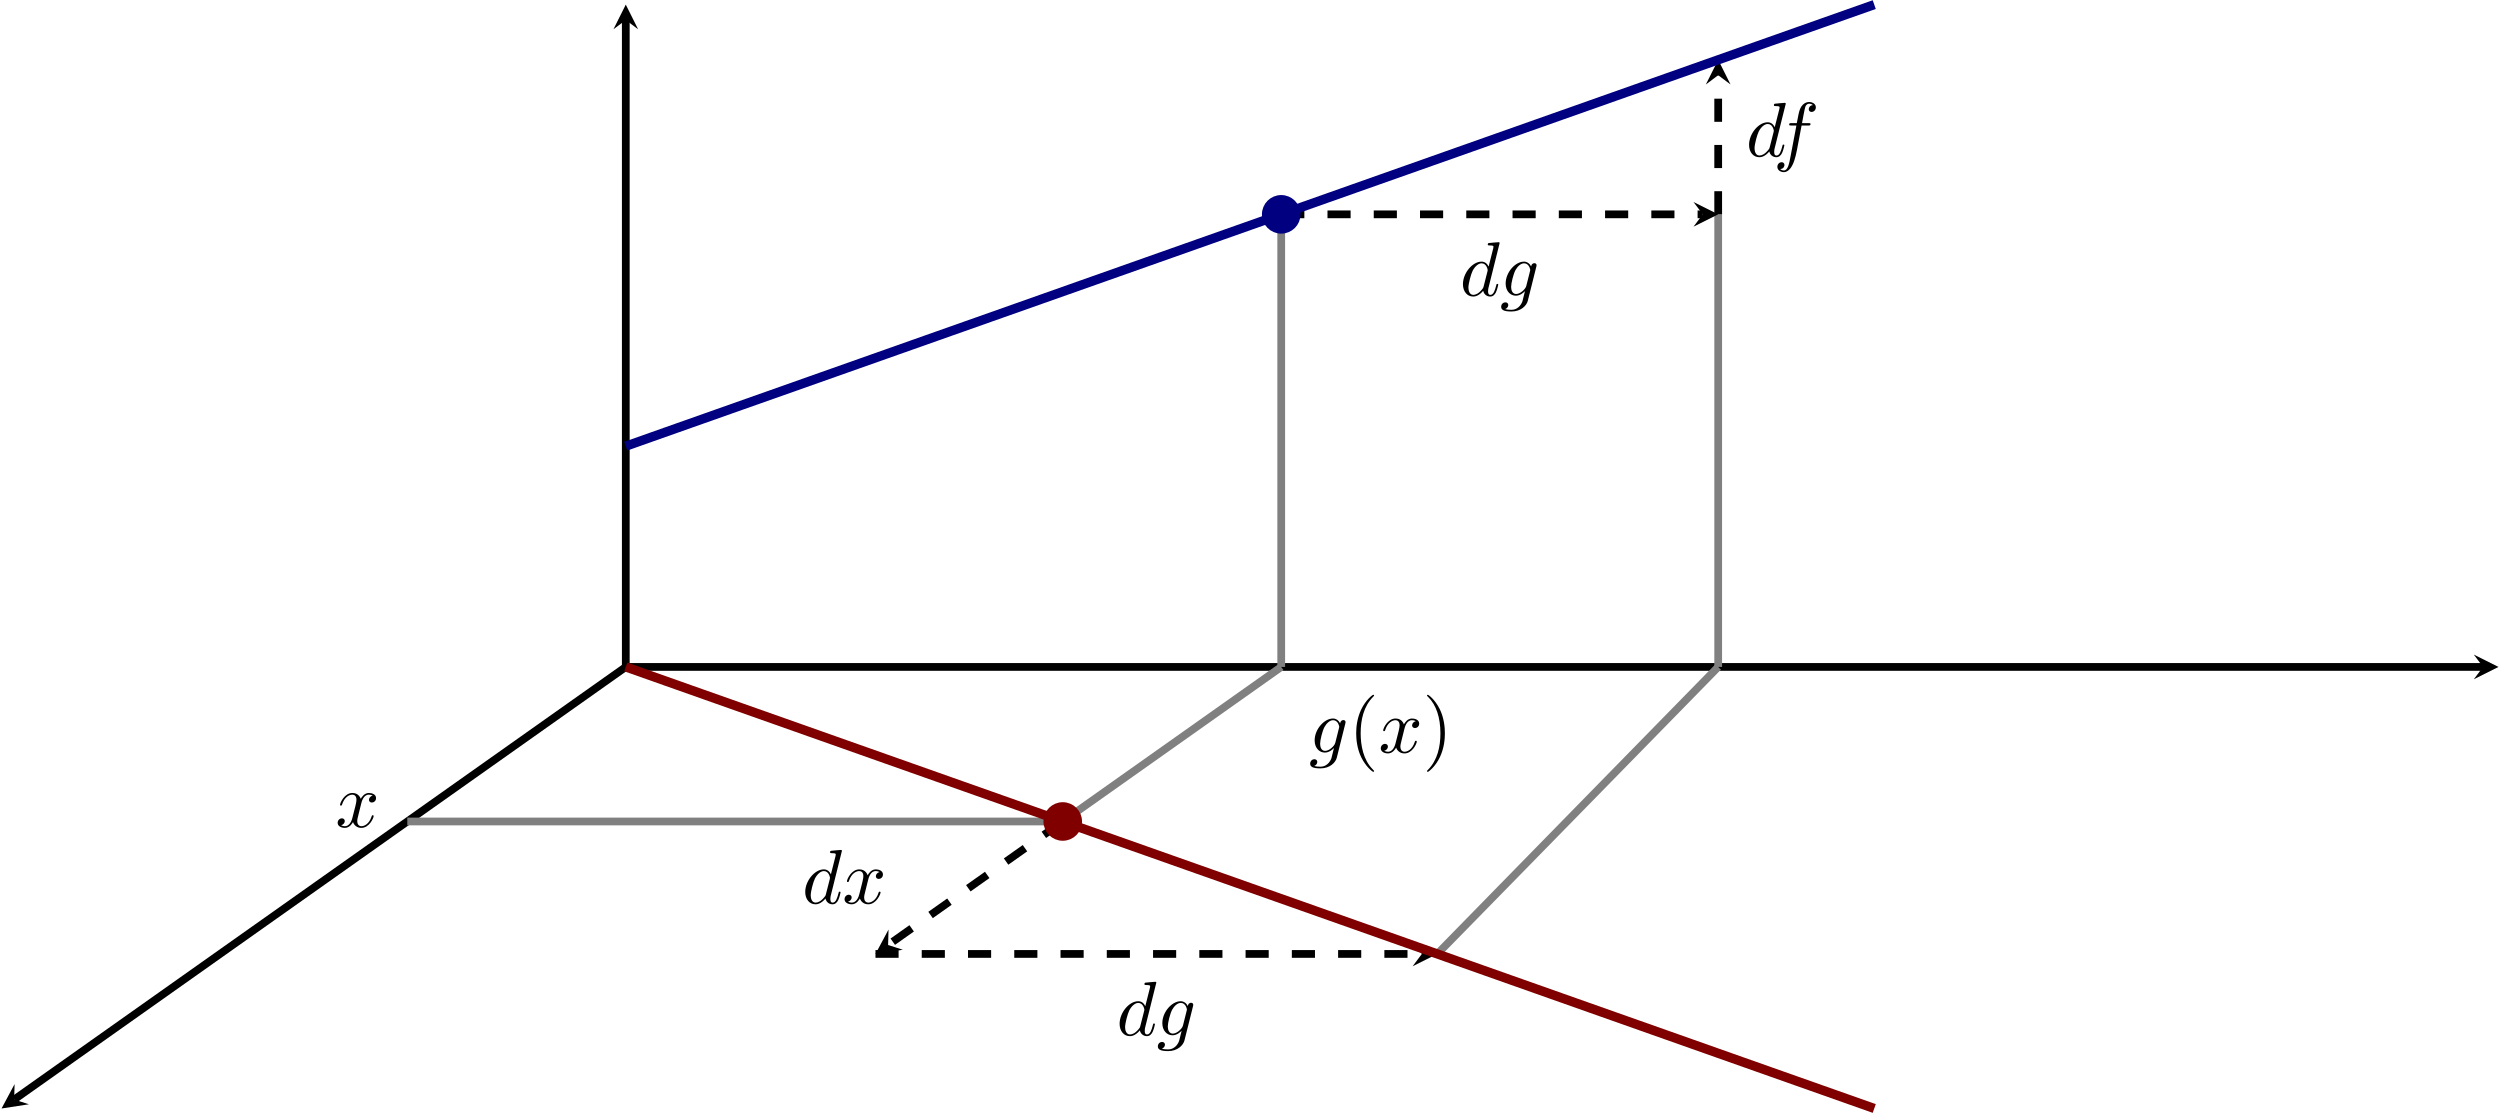 <?xml version="1.0" encoding="UTF-8" standalone="no"?>
<!DOCTYPE svg PUBLIC "-//W3C//DTD SVG 1.1//EN" "http://www.w3.org/Graphics/SVG/1.1/DTD/svg11.dtd">
<svg xmlns="http://www.w3.org/2000/svg" xmlns:xlink="http://www.w3.org/1999/xlink" version="1.1" width="323.041pt" height="143.833pt" viewBox="0 0 323.041 143.833">
<path transform="matrix(1,0,0,-1,.199,143.235)" stroke-width="1" stroke-linecap="butt" stroke-miterlimit="10" stroke-linejoin="miter" fill="none" stroke="#000000" d="M 80.662 57.056 L 1.632 1.155 "/>
<path transform="matrix(-.819,.58,.58,.819,1.831,142.08)" d="M 1.993 0 L -1.196 1.594 L 0 0 L -1.196 -1.594 "/>
<path transform="matrix(1,0,0,-1,.199,143.235)" stroke-width="1" stroke-linecap="butt" stroke-miterlimit="10" stroke-linejoin="miter" fill="none" stroke="#000000" d="M 80.662 57.056 L 80.662 140.648 "/>
<path transform="matrix(0,-1,-1,-0,80.861,2.587)" d="M 1.993 0 L -1.196 1.594 L 0 0 L -1.196 -1.594 "/>
<path transform="matrix(1,0,0,-1,.199,143.235)" stroke-width="1" stroke-linecap="butt" stroke-miterlimit="10" stroke-linejoin="miter" fill="none" stroke="#000000" d="M 80.662 57.056 L 320.654 57.056 "/>
<path transform="matrix(1,0,0,-1,320.853,86.179)" d="M 1.993 0 L -1.196 1.594 L 0 0 L -1.196 -1.594 "/>
<path transform="matrix(1,0,0,-1,.199,143.235)" stroke-width="1" stroke-linecap="butt" stroke-miterlimit="10" stroke-linejoin="miter" fill="none" stroke="#808080" d="M 52.43 37.086 L 137.125 37.086 "/>
<path transform="matrix(1,0,0,-1,.199,143.235)" stroke-width="1" stroke-linecap="butt" stroke-miterlimit="10" stroke-linejoin="miter" fill="none" stroke="#808080" d="M 137.125 37.086 L 165.356 57.056 "/>
<path transform="matrix(1,0,0,-1,.199,143.235)" stroke-width="1" stroke-linecap="butt" stroke-miterlimit="10" stroke-linejoin="miter" fill="none" stroke="#808080" d="M 165.356 57.056 L 165.356 115.539 "/>
<path transform="matrix(1,0,0,-1,.199,143.235)" stroke-width="1" stroke-linecap="butt" stroke-miterlimit="10" stroke-linejoin="miter" fill="none" stroke="#808080" d="M 185.522 19.97 L 221.82 57.056 "/>
<path transform="matrix(1,0,0,-1,.199,143.235)" stroke-width="1" stroke-linecap="butt" stroke-miterlimit="10" stroke-linejoin="miter" fill="none" stroke="#808080" d="M 221.82 57.056 L 221.82 115.539 "/>
<path transform="matrix(1,0,0,-1,.199,143.235)" stroke-width="1" stroke-linecap="butt" stroke-dasharray="2.989,2.989" stroke-miterlimit="10" stroke-linejoin="miter" fill="none" stroke="#000000" d="M 137.125 37.086 L 114.559 21.124 "/>
<path transform="matrix(-.819,.58,.58,.819,114.758,122.111)" d="M 1.993 0 L -1.196 1.594 L 0 0 L -1.196 -1.594 "/>
<path transform="matrix(1,0,0,-1,.199,143.235)" stroke-width="1" stroke-linecap="butt" stroke-dasharray="2.989,2.989" stroke-miterlimit="10" stroke-linejoin="miter" fill="none" stroke="#000000" d="M 165.356 115.539 L 219.827 115.539 "/>
<path transform="matrix(1,0,0,-1,220.026,27.696)" d="M 1.993 0 L -1.196 1.594 L 0 0 L -1.196 -1.594 "/>
<path transform="matrix(1,0,0,-1,.199,143.235)" stroke-width="1" stroke-linecap="butt" stroke-dasharray="2.989,2.989" stroke-miterlimit="10" stroke-linejoin="miter" fill="none" stroke="#000000" d="M 112.926 19.97 L 183.529 19.97 "/>
<path transform="matrix(1,0,0,-1,183.728,123.265)" d="M 1.993 0 L -1.196 1.594 L 0 0 L -1.196 -1.594 "/>
<path transform="matrix(1,0,0,-1,.199,143.235)" stroke-width="1" stroke-linecap="butt" stroke-dasharray="2.989,2.989" stroke-miterlimit="10" stroke-linejoin="miter" fill="none" stroke="#000000" d="M 221.82 115.539 L 221.82 133.516 "/>
<path transform="matrix(0,-1,-1,-0,222.019,9.719)" d="M 1.993 0 L -1.196 1.594 L 0 0 L -1.196 -1.594 "/>
<path transform="matrix(1,0,0,-1,.199,143.235)" stroke-width="1.196" stroke-linecap="butt" stroke-miterlimit="10" stroke-linejoin="miter" fill="none" stroke="#000080" d="M 80.662 85.584 L 87.383 87.961 L 94.105 90.339 L 100.827 92.716 L 107.549 95.093 L 114.271 97.471 L 120.992 99.848 L 127.714 102.225 L 134.436 104.603 L 141.158 106.98 L 147.879 109.357 L 154.601 111.735 L 161.323 114.112 L 168.045 116.489 L 174.767 118.867 L 181.488 121.244 L 188.21 123.621 L 194.932 125.999 L 201.654 128.376 L 208.375 130.753 L 215.097 133.131 L 221.819 135.508 L 228.541 137.885 L 235.263 140.263 L 241.984 142.64 "/>
<path transform="matrix(1,0,0,-1,.199,143.235)" stroke-width="1.196" stroke-linecap="butt" stroke-miterlimit="10" stroke-linejoin="miter" fill="none" stroke="#800000" d="M 80.662 57.056 L 87.383 54.679 L 94.105 52.301 L 100.827 49.924 L 107.549 47.547 L 114.271 45.169 L 120.992 42.792 L 127.714 40.415 L 134.436 38.037 L 141.158 35.66 L 147.879 33.283 L 154.601 30.905 L 161.323 28.528 L 168.045 26.151 L 174.767 23.773 L 181.488 21.396 L 188.21 19.019 L 194.932 16.642 L 201.654 14.264 L 208.375 11.887 L 215.097 9.51 L 221.819 7.132 L 228.541 4.755 L 235.263 2.378 L 241.984 0 "/>
<symbol id="font_0_1">
<path d="M .476 .694 C .476 .695 .476 .705 .463 .705 C .448 .705 .353 .696 .336 .694 C .328 .693 .322 .688 .322 .675 C .322 .663 .331 .663 .346 .663 C .394 .663 .396 .656 .396 .646 L .393 .626 L .333 .389 C .315 .426 .286 .453 .241 .453 C .124 .453 0 .306 0 .16 C 0 .066 .055 0 .133 0 C .153 0 .203 .004 .263 .075 C .271 .033 .306 0 .354 0 C .389 0 .412 .023 .428 .055 C .445 .091 .458 .152 .458 .154 C .458 .164 .449 .164 .446 .164 C .436 .164 .435 .16 .432 .146 C .415 .081 .397 .022 .356 .022 C .329 .022 .326 .048 .326 .068 C .326 .092 .328 .099 .332 .116 L .476 .694 M .268 .13 C .263 .112 .263 .11 .248 .093 C .204 .038 .163 .022 .135 .022 C .085 .022 .071 .077 .071 .116 C .071 .166 .103 .289 .126 .335 C .157 .394 .202 .431 .242 .431 C .307 .431 .321 .349 .321 .343 C .321 .337 .319 .331 .318 .326 L .268 .13 Z "/>
</symbol>
<symbol id="font_0_2">
<path d="M .314 .605 L .4 .605 C .42 .605 .43 .605 .43 .625 C .43 .636 .42 .636 .403 .636 L .32 .636 L .341 .75 C .345 .771 .359 .842 .365 .854 C .374 .873 .391 .888 .412 .888 C .416 .888 .442 .888 .461 .87 C .417 .866 .407 .831 .407 .816 C .407 .793 .425 .781 .444 .781 C .47 .781 .499 .803 .499 .841 C .499 .887 .453 .91 .412 .91 C .378 .91 .315 .892 .285 .793 C .279 .772 .276 .762 .252 .636 L .183 .636 C .164 .636 .153 .636 .153 .617 C .153 .605 .162 .605 .181 .605 L .247 .605 L .172 .21 C .154 .113 .137 .022 .085 .022 C .081 .022 .056 .022 .037 .04 C .083 .043 .092 .079 .092 .094 C .092 .117 .074 .129 .055 .129 C .029 .129 0 .107 0 .069 C 0 .024 .044 0 .085 0 C .14 0 .18 .059 .198 .097 C .23 .16 .253 .281 .254 .288 L .314 .605 Z "/>
</symbol>
<use xlink:href="#font_0_1" transform="matrix(9.963,0,0,-9.963,226.008,20.314)"/>
<use xlink:href="#font_0_2" transform="matrix(9.963,0,0,-9.963,229.665,22.246)"/>
<symbol id="font_0_3">
<path d="M .456 .582 C .457 .588 .459 .593 .459 .6 C .459 .617 .447 .627 .43 .627 C .42 .627 .393 .62 .389 .584 C .371 .621 .336 .647 .296 .647 C .182 .647 .058 .507 .058 .363 C .058 .264 .119 .205 .191 .205 C .25 .205 .297 .252 .307 .263 L .308 .262 C .287 .173 .275 .132 .275 .13 C .271 .121 .237 .022 .131 .022 C .112 .022 .079 .023 .051 .032 C .081 .041 .092 .067 .092 .084 C .092 .1 .081 .119 .054 .119 C .032 .119 0 .101 0 .061 C 0 .02 .037 0 .133 0 C .258 0 .33 .078 .345 .138 L .456 .582 M .326 .333 C .32 .307 .297 .282 .275 .263 C .254 .245 .223 .227 .194 .227 C .144 .227 .129 .279 .129 .319 C .129 .367 .158 .485 .185 .536 C .212 .585 .255 .625 .297 .625 C .363 .625 .377 .544 .377 .539 C .377 .534 .375 .528 .374 .524 L .326 .333 Z "/>
</symbol>
<use xlink:href="#font_0_1" transform="matrix(9.963,0,0,-9.963,144.673,133.888)"/>
<use xlink:href="#font_0_3" transform="matrix(9.963,0,0,-9.963,149.614,135.82)"/>
<use xlink:href="#font_0_1" transform="matrix(9.963,0,0,-9.963,189.036,38.32)"/>
<use xlink:href="#font_0_3" transform="matrix(9.963,0,0,-9.963,193.977,40.252)"/>
<use xlink:href="#font_0_3" transform="matrix(9.963,0,0,-9.963,169.296,99.288)"/>
<symbol id="font_1_1">
<path d="M .232 .01 C .232 .013 .232 .015 .215 .032 C .09 .158 .058 .347 .058 .5 C .058 .674 .096 .848 .219 .973 C .232 .985 .232 .987 .232 .99 C .232 .997 .228 1 .222 1 C .212 1 .122 .932 .063 .805 C .012 .695 0 .584 0 .5 C 0 .422 .011 .301 .066 .188 C .126 .065 .212 0 .222 0 C .228 0 .232 .003 .232 .01 Z "/>
</symbol>
<use xlink:href="#font_1_1" transform="matrix(9.963,0,0,-9.963,175.242,99.737)"/>
<symbol id="font_0_4">
<path d="M .305 .313 C .311 .339 .334 .431 .404 .431 C .409 .431 .433 .431 .454 .418 C .426 .413 .406 .388 .406 .364 C .406 .348 .417 .329 .444 .329 C .466 .329 .498 .347 .498 .387 C .498 .439 .439 .453 .405 .453 C .347 .453 .312 .4 .3 .377 C .275 .443 .221 .453 .192 .453 C .088 .453 .031 .324 .031 .299 C .031 .289 .041 .289 .043 .289 C .051 .289 .054 .291 .056 .3 C .09 .406 .156 .431 .19 .431 C .209 .431 .244 .422 .244 .364 C .244 .333 .227 .266 .19 .126 C .174 .064 .139 .022 .095 .022 C .089 .022 .066 .022 .045 .035 C .07 .04 .092 .061 .092 .089 C .092 .116 .07 .124 .055 .124 C .025 .124 0 .098 0 .066 C 0 .02 .05 0 .094 0 C .16 0 .196 .07 .199 .076 C .211 .039 .247 0 .307 0 C .41 0 .467 .129 .467 .154 C .467 .164 .458 .164 .455 .164 C .446 .164 .444 .16 .442 .153 C .409 .046 .341 .022 .309 .022 C .27 .022 .254 .054 .254 .088 C .254 .11 .26 .132 .271 .176 L .305 .313 Z "/>
</symbol>
<use xlink:href="#font_0_4" transform="matrix(9.963,0,0,-9.963,178.42,97.356)"/>
<symbol id="font_1_2">
<path d="M .232 .5 C .232 .578 .221 .699 .166 .812 C .106 .935 .02 1 .01 1 C .004 1 0 .996 0 .99 C 0 .987 0 .985 .019 .967 C .117 .868 .174 .709 .174 .5 C .174 .329 .137 .153 .013 .027 C 0 .015 0 .013 0 .01 C 0 .004 .004 0 .01 0 C .02 0 .11 .068 .169 .195 C .22 .305 .232 .416 .232 .5 Z "/>
</symbol>
<use xlink:href="#font_1_2" transform="matrix(9.963,0,0,-9.963,184.393,99.737)"/>
<use xlink:href="#font_0_1" transform="matrix(9.963,0,0,-9.963,104.05,116.851)"/>
<use xlink:href="#font_0_4" transform="matrix(9.963,0,0,-9.963,109.13,116.851)"/>
<use xlink:href="#font_0_4" transform="matrix(9.963,0,0,-9.963,43.63,106.978)"/>
<path transform="matrix(1,0,0,-1,.199,143.235)" d="M 139.117 37.086 C 139.117 38.187 138.225 39.079 137.125 39.079 C 136.024 39.079 135.132 38.187 135.132 37.086 C 135.132 35.986 136.024 35.094 137.125 35.094 C 138.225 35.094 139.117 35.986 139.117 37.086 Z M 137.125 37.086 " fill="#800000"/>
<path transform="matrix(1,0,0,-1,.199,143.235)" stroke-width="1" stroke-linecap="butt" stroke-miterlimit="10" stroke-linejoin="miter" fill="none" stroke="#800000" d="M 139.117 37.086 C 139.117 38.187 138.225 39.079 137.125 39.079 C 136.024 39.079 135.132 38.187 135.132 37.086 C 135.132 35.986 136.024 35.094 137.125 35.094 C 138.225 35.094 139.117 35.986 139.117 37.086 Z M 137.125 37.086 "/>
<path transform="matrix(1,0,0,-1,.199,143.235)" d="M 167.349 115.539 C 167.349 116.639 166.457 117.531 165.356 117.531 C 164.256 117.531 163.364 116.639 163.364 115.539 C 163.364 114.438 164.256 113.546 165.356 113.546 C 166.457 113.546 167.349 114.438 167.349 115.539 Z M 165.356 115.539 " fill="#000080"/>
<path transform="matrix(1,0,0,-1,.199,143.235)" stroke-width="1" stroke-linecap="butt" stroke-miterlimit="10" stroke-linejoin="miter" fill="none" stroke="#000080" d="M 167.349 115.539 C 167.349 116.639 166.457 117.531 165.356 117.531 C 164.256 117.531 163.364 116.639 163.364 115.539 C 163.364 114.438 164.256 113.546 165.356 113.546 C 166.457 113.546 167.349 114.438 167.349 115.539 Z M 165.356 115.539 "/>
</svg>

